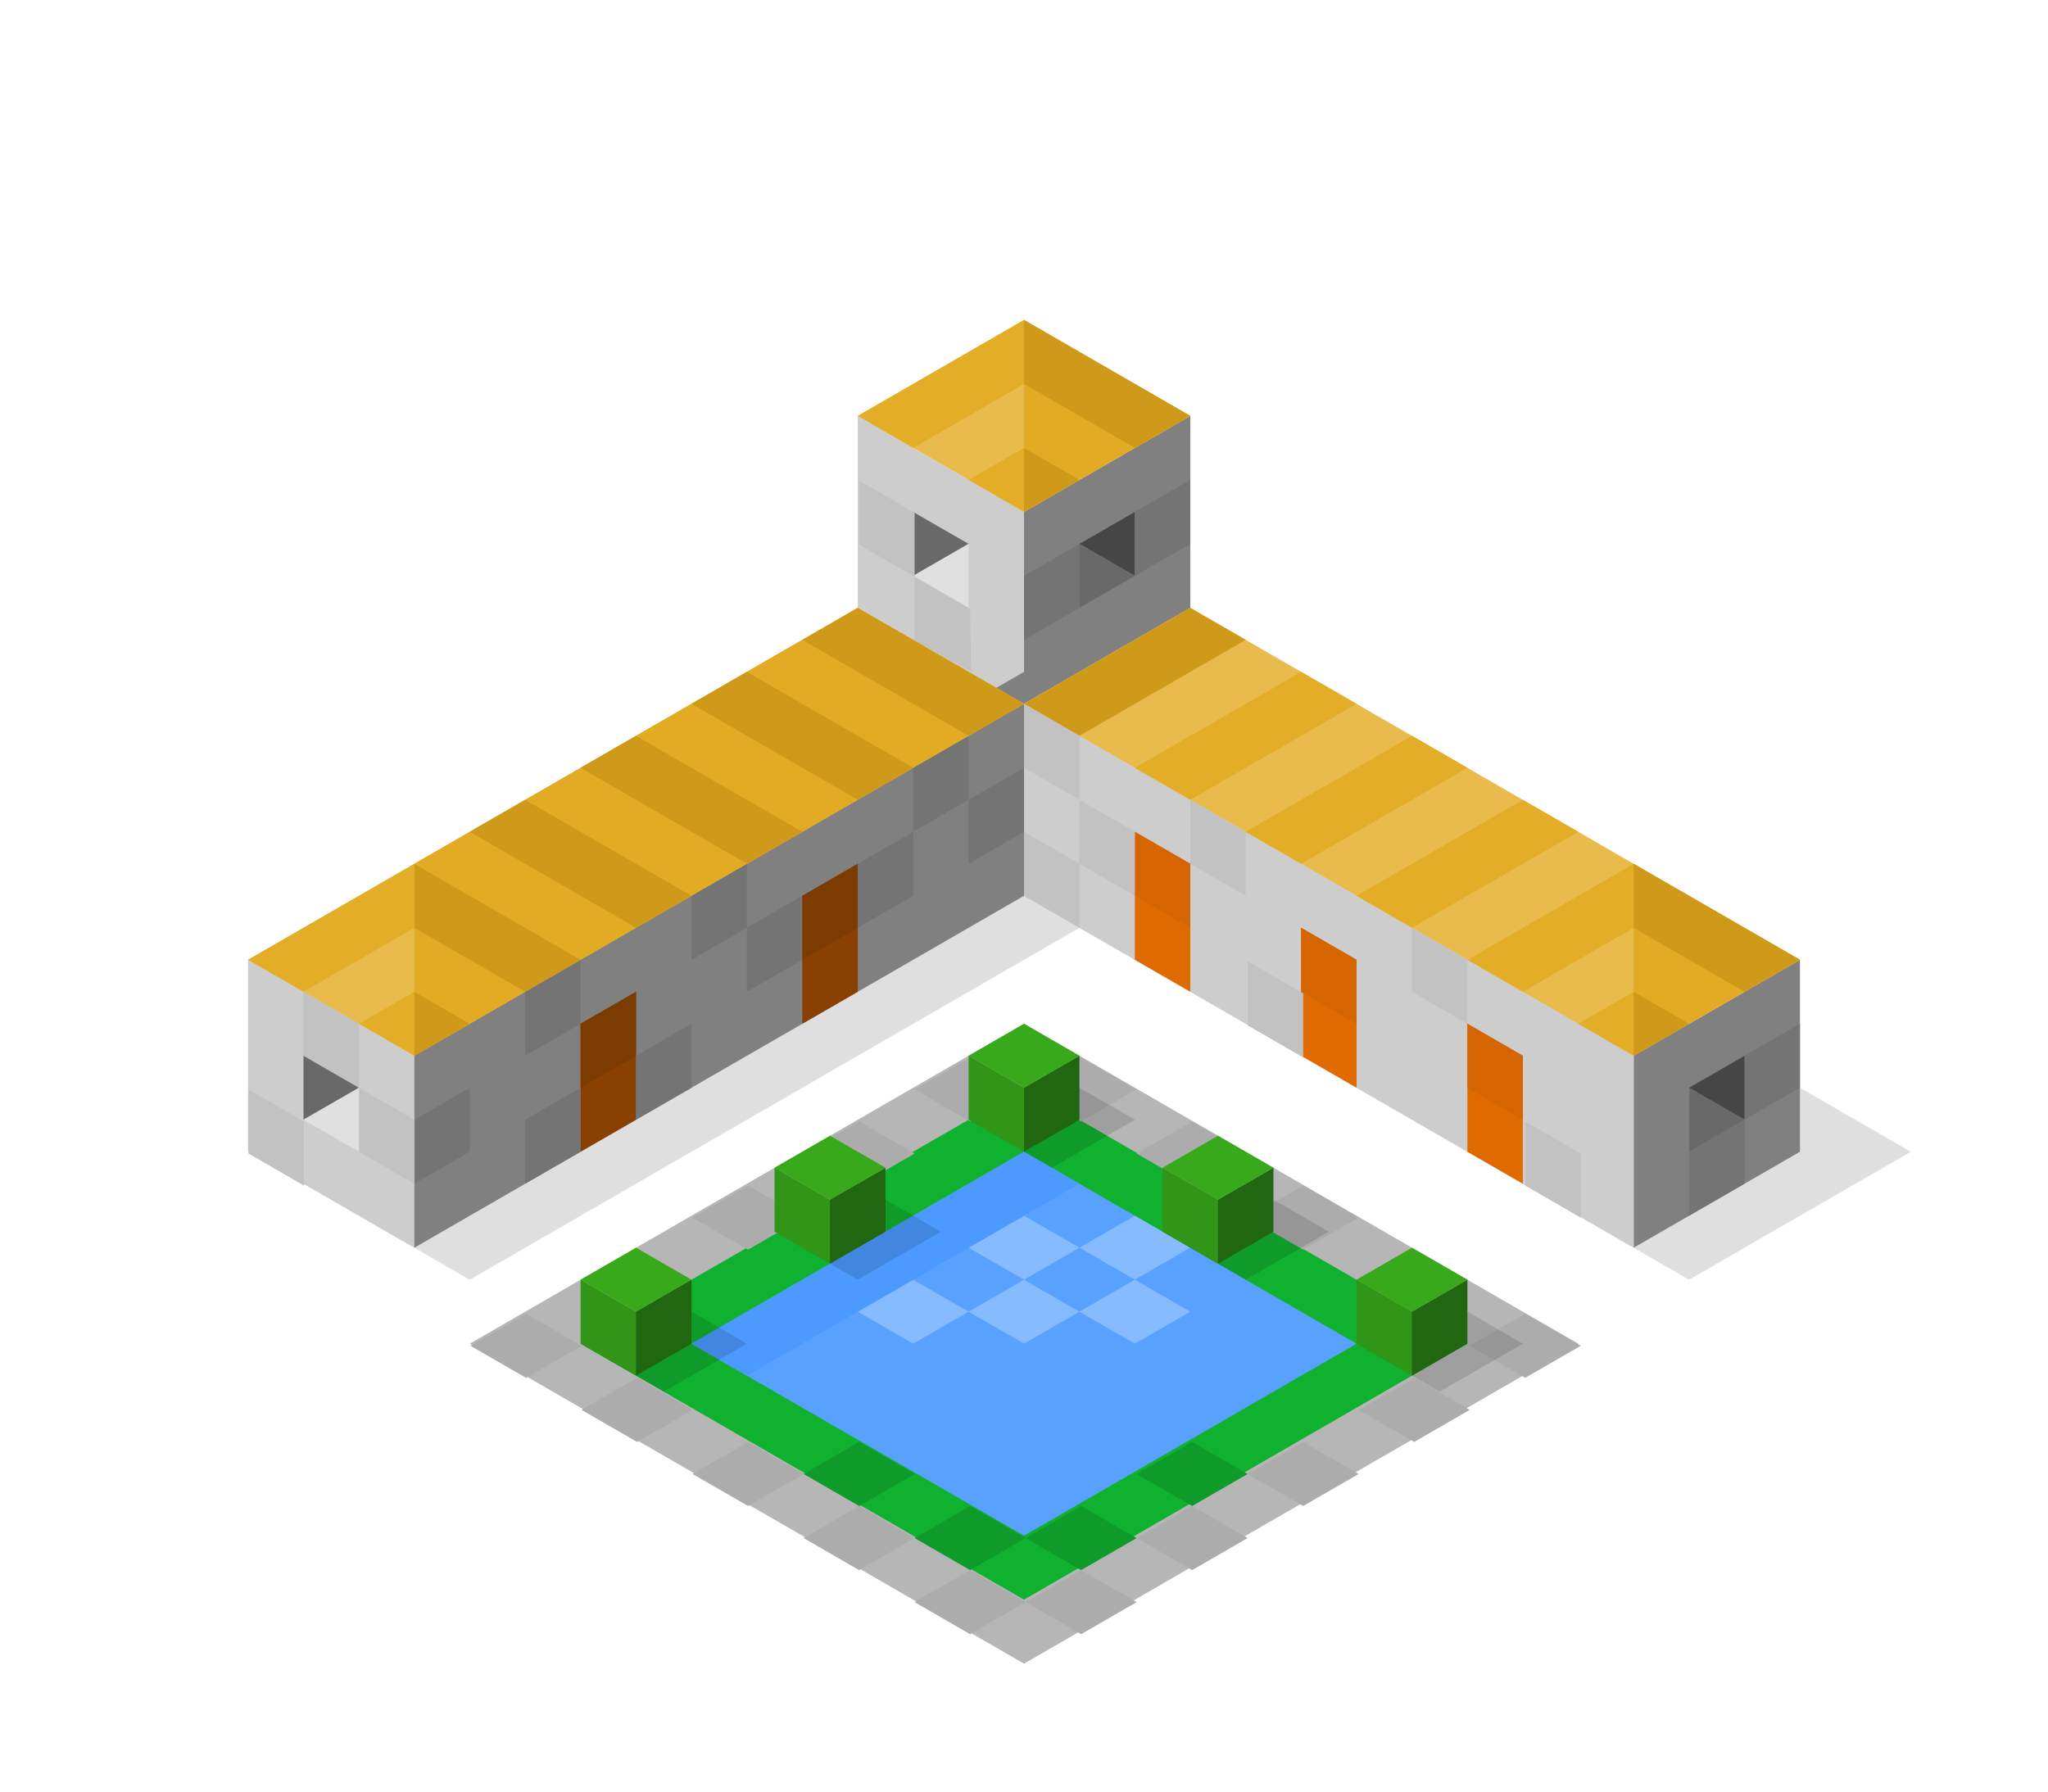 <?xml version="1.0" encoding="UTF-8" standalone="no"?>
<!-- Created with Inkscape (http://www.inkscape.org/) -->

<svg
   xmlns:dc="http://purl.org/dc/elements/1.1/"
   xmlns:cc="http://creativecommons.org/ns#"
   xmlns:rdf="http://www.w3.org/1999/02/22-rdf-syntax-ns#"
   xmlns:svg="http://www.w3.org/2000/svg"
   xmlns="http://www.w3.org/2000/svg"
   xmlns:sodipodi="http://sodipodi.sourceforge.net/DTD/sodipodi-0.dtd"
   xmlns:inkscape="http://www.inkscape.org/namespaces/inkscape"
   width="160"
   height="140"
   viewBox="0 0 42.333 37.042"
   version="1.1"
   id="svg8"
   inkscape:version="0.92.1 r15371"
   sodipodi:docname="camp.svg">
  <defs
     id="defs2" />
  <sodipodi:namedview
     id="base"
     pagecolor="#ffffff"
     bordercolor="#666666"
     borderopacity="1.0"
     inkscape:pageopacity="0.0"
     inkscape:pageshadow="2"
     inkscape:zoom="2.8284271"
     inkscape:cx="106.00253"
     inkscape:cy="77.884355"
     inkscape:document-units="px"
     inkscape:current-layer="layer1"
     showgrid="true"
     units="px"
     inkscape:pagecheckerboard="true"
     inkscape:window-width="1366"
     inkscape:window-height="704"
     inkscape:window-x="0"
     inkscape:window-y="27"
     inkscape:window-maximized="1">
    <inkscape:grid
       type="axonomgrid"
       id="grid4487"
       units="px"
       empspacing="4"
       originx="21.167"
       originy="13.229"
       spacingy="0.661"
       gridanglex="30" />
  </sodipodi:namedview>
  <g
     inkscape:label="Layer 1"
     inkscape:groupmode="layer"
     id="layer1"
     transform="translate(0,-259.958)">
    <path
       style="fill:#b6b6b6;stroke:none;stroke-width:0.132;stroke-linecap:butt;stroke-linejoin:miter;stroke-opacity:1;font-variant-east_asian:normal;opacity:1;vector-effect:none;fill-opacity:1;stroke-miterlimit:4;stroke-dasharray:none;stroke-dashoffset:0"
       d="m 9.71,287.74 11.457,-6.615 11.457,6.615 -11.457,6.615 z"
       id="path9583"
       inkscape:connector-curvature="0" />
    <path
       style="fill:#10b12f;stroke:none;stroke-width:0.265px;stroke-linecap:butt;stroke-linejoin:miter;stroke-opacity:1;font-variant-east_asian:normal;opacity:1;vector-effect:none;fill-opacity:1;stroke-miterlimit:4;stroke-dasharray:none;stroke-dashoffset:0"
       d="m 12.001,287.74 9.165,-5.292 9.165,5.292 -9.165,5.292 z"
       id="path7770"
       inkscape:connector-curvature="0" />
    <path
       style="fill:#000000;stroke:none;stroke-width:0.265px;stroke-linecap:butt;stroke-linejoin:miter;stroke-opacity:1;font-variant-east_asian:normal;opacity:1;vector-effect:none;fill-opacity:0.125;stroke-miterlimit:4;stroke-dasharray:none;stroke-dashoffset:0"
       d="m 5.127,283.771 4.583,2.646 12.602,-7.276 12.602,7.276 4.583,-2.646 -17.185,-9.922 z"
       id="path6935"
       inkscape:connector-curvature="0"
       sodipodi:nodetypes="ccccccc" />
    <path
       style="opacity:1;vector-effect:none;fill:#cdcdcd;fill-opacity:1;stroke:none;stroke-width:0.265px;stroke-linecap:butt;stroke-linejoin:miter;stroke-miterlimit:4;stroke-dasharray:none;stroke-dashoffset:0;stroke-opacity:1"
       d="m 5.127,283.771 3.437,1.984 0,-3.969 -3.437,-1.984 z"
       id="path5187"
       inkscape:connector-curvature="0"
       sodipodi:nodetypes="ccccc" />
    <path
       sodipodi:nodetypes="ccccc"
       inkscape:connector-curvature="0"
       id="path5194"
       d="m 17.73,272.526 3.437,1.984 v -3.969 l -3.437,-1.984 z"
       style="opacity:1;vector-effect:none;fill:#cdcdcd;fill-opacity:1;stroke:none;stroke-width:0.265px;stroke-linecap:butt;stroke-linejoin:miter;stroke-miterlimit:4;stroke-dasharray:none;stroke-dashoffset:0;stroke-opacity:1" />
    <path
       sodipodi:nodetypes="ccccc"
       inkscape:connector-curvature="0"
       id="path5205"
       d="m 21.167,278.479 -12.602,7.276 v -4.63 l 12.602,-7.276 z"
       style="opacity:1;vector-effect:none;fill:#808080;fill-opacity:1;stroke:none;stroke-width:0.265px;stroke-linecap:butt;stroke-linejoin:miter;stroke-miterlimit:4;stroke-dasharray:none;stroke-dashoffset:0;stroke-opacity:1" />
    <path
       style="opacity:1;vector-effect:none;fill:#808080;fill-opacity:1;stroke:none;stroke-width:0.265px;stroke-linecap:butt;stroke-linejoin:miter;stroke-miterlimit:4;stroke-dasharray:none;stroke-dashoffset:0;stroke-opacity:1"
       d="m 37.206,283.771 -3.437,1.984 0,-3.969 3.437,-1.984 z"
       id="path5212"
       inkscape:connector-curvature="0"
       sodipodi:nodetypes="ccccc" />
    <path
       style="opacity:1;vector-effect:none;fill:#808080;fill-opacity:1;stroke:none;stroke-width:0.265px;stroke-linecap:butt;stroke-linejoin:miter;stroke-miterlimit:4;stroke-dasharray:none;stroke-dashoffset:0;stroke-opacity:1"
       d="m 24.604,272.526 -3.437,1.984 0,-3.969 3.437,-1.984 z"
       id="path5214"
       inkscape:connector-curvature="0"
       sodipodi:nodetypes="ccccc" />
    <g
       id="g10028">
      <path
         sodipodi:nodetypes="cccc"
         inkscape:connector-curvature="0"
         id="path5599"
         d="m 18.875,270.542 1.146,0.661 -1.146,0.661 z"
         style="opacity:1;vector-effect:none;fill:#696969;fill-opacity:1;stroke:none;stroke-width:0.265px;stroke-linecap:butt;stroke-linejoin:miter;stroke-miterlimit:4;stroke-dasharray:none;stroke-dashoffset:0;stroke-opacity:1" />
      <path
         inkscape:connector-curvature="0"
         id="path5603"
         d="m 20.021,271.203 -1.146,0.661 1.146,0.661 z"
         style="opacity:1;vector-effect:none;fill:#e0e0e0;fill-opacity:1;stroke:none;stroke-width:0.265px;stroke-linecap:butt;stroke-linejoin:miter;stroke-miterlimit:4;stroke-dasharray:none;stroke-dashoffset:0;stroke-opacity:1" />
    </g>
    <g
       id="g10061">
      <path
         sodipodi:nodetypes="cccc"
         style="opacity:1;vector-effect:none;fill:#464646;fill-opacity:1;stroke:none;stroke-width:0.265px;stroke-linecap:butt;stroke-linejoin:miter;stroke-miterlimit:4;stroke-dasharray:none;stroke-dashoffset:0;stroke-opacity:1"
         d="m 23.458,270.542 -1.146,0.661 1.146,0.661 z"
         id="path5601"
         inkscape:connector-curvature="0" />
      <path
         style="opacity:1;vector-effect:none;fill:#696969;fill-opacity:1;stroke:none;stroke-width:0.265px;stroke-linecap:butt;stroke-linejoin:miter;stroke-miterlimit:4;stroke-dasharray:none;stroke-dashoffset:0;stroke-opacity:1"
         d="m 22.312,271.203 1.146,0.661 -1.146,0.661 z"
         id="path5605"
         inkscape:connector-curvature="0" />
    </g>
    <path
       sodipodi:nodetypes="ccccc"
       inkscape:connector-curvature="0"
       id="path6849"
       d="m 21.167,278.479 12.602,7.276 0,-3.969 -12.602,-7.276 z"
       style="opacity:1;vector-effect:none;fill:#cdcdcd;fill-opacity:1;stroke:none;stroke-width:0.265px;stroke-linecap:butt;stroke-linejoin:miter;stroke-miterlimit:4;stroke-dasharray:none;stroke-dashoffset:0;stroke-opacity:1" />
    <path
       sodipodi:nodetypes="ccccc"
       id="path6857"
       d="m 37.206,279.802 -3.437,1.984 -12.603,-7.276 3.437,-1.984 z"
       style="opacity:1;vector-effect:none;fill:#e9bb4c;fill-opacity:1;stroke:none;stroke-width:0.265px;stroke-linecap:butt;stroke-linejoin:miter;stroke-miterlimit:4;stroke-dasharray:none;stroke-dashoffset:0;stroke-opacity:1"
       inkscape:connector-curvature="0" />
    <path
       sodipodi:nodetypes="ccccc"
       id="path6863"
       d="m 6.273,280.464 1.146,0.661 12.602,-7.276 -1.146,-0.661 z"
       style="opacity:1;vector-effect:none;fill:#e9bb4c;fill-opacity:1;stroke:none;stroke-width:0.265px;stroke-linecap:butt;stroke-linejoin:miter;stroke-miterlimit:4;stroke-dasharray:none;stroke-dashoffset:0;stroke-opacity:1"
       inkscape:connector-curvature="0" />
    <path
       style="opacity:1;vector-effect:none;fill:#df6a00;fill-opacity:1;stroke:none;stroke-width:0.265px;stroke-linecap:butt;stroke-linejoin:miter;stroke-miterlimit:4;stroke-dasharray:none;stroke-dashoffset:0;stroke-opacity:1"
       d="m 30.332,283.771 0,-2.646 1.146,0.661 0,2.646 z"
       id="path7904"
       inkscape:connector-curvature="0"
       sodipodi:nodetypes="ccccc" />
    <path
       sodipodi:nodetypes="ccccc"
       inkscape:connector-curvature="0"
       id="path6910"
       d="m 26.895,281.786 0,-2.646 1.146,0.661 0,2.646 z"
       style="opacity:1;vector-effect:none;fill:#df6a00;fill-opacity:1;stroke:none;stroke-width:0.265px;stroke-linecap:butt;stroke-linejoin:miter;stroke-miterlimit:4;stroke-dasharray:none;stroke-dashoffset:0;stroke-opacity:1" />
    <path
       style="opacity:1;vector-effect:none;fill:#df6a00;fill-opacity:1;stroke:none;stroke-width:0.265px;stroke-linecap:butt;stroke-linejoin:miter;stroke-miterlimit:4;stroke-dasharray:none;stroke-dashoffset:0;stroke-opacity:1"
       d="m 23.458,279.802 0,-2.646 1.146,0.661 0,2.646 z"
       id="path6912"
       inkscape:connector-curvature="0"
       sodipodi:nodetypes="ccccc" />
    <path
       sodipodi:nodetypes="ccccc"
       inkscape:connector-curvature="0"
       id="path6914"
       d="m 17.73,280.464 v -2.646 l -1.146,0.661 v 2.646 z"
       style="opacity:1;vector-effect:none;fill:#894000;fill-opacity:1;stroke:none;stroke-width:0.265px;stroke-linecap:butt;stroke-linejoin:miter;stroke-miterlimit:4;stroke-dasharray:none;stroke-dashoffset:0;stroke-opacity:1" />
    <path
       sodipodi:nodetypes="ccccc"
       inkscape:connector-curvature="0"
       id="path6918"
       d="m 13.147,283.109 v -2.646 l -1.146,0.661 v 2.646 z"
       style="opacity:1;vector-effect:none;fill:#894000;fill-opacity:1;stroke:none;stroke-width:0.265px;stroke-linecap:butt;stroke-linejoin:miter;stroke-miterlimit:4;stroke-dasharray:none;stroke-dashoffset:0;stroke-opacity:1" />
    <path
       inkscape:connector-curvature="0"
       id="path6955"
       d="m 21.167,274.51 3.437,-1.984 1.146,0.661 -3.437,1.984 z"
       style="opacity:1;vector-effect:none;fill:#cf9a1a;fill-opacity:1;stroke:none;stroke-width:0.265px;stroke-linecap:butt;stroke-linejoin:miter;stroke-miterlimit:4;stroke-dasharray:none;stroke-dashoffset:0;stroke-opacity:1;font-variant-east_asian:normal"
       sodipodi:nodetypes="ccccc" />
    <path
       style="opacity:1;vector-effect:none;fill:#c2c2c2;fill-opacity:1;stroke:none;stroke-width:1px;stroke-linecap:butt;stroke-linejoin:miter;stroke-miterlimit:4;stroke-dasharray:none;stroke-dashoffset:0;stroke-opacity:1"
       d="m 67.01,37.5 v 5 l 4.33,2.5 v -5 z m 4.33,7.5 v 5 L 75.746,52.37 75.67,47.5 Z m 25.98,30 v 5 l 4.33,2.5 v -5 z M 19.379,85 v 5 l 4.33,2.5 v -5 z m 99.592,2.5 v 5 l 4.33,2.5 v -5 z"
       transform="matrix(0.265,0,0,0.265,0,259.958)"
       id="path7660"
       inkscape:connector-curvature="0"
       sodipodi:nodetypes="ccccccccccccccccccccccccc" />
    <path
       style="opacity:1;vector-effect:none;fill:#747474;fill-opacity:1;stroke:none;stroke-width:0.265px;stroke-linecap:butt;stroke-linejoin:miter;stroke-miterlimit:4;stroke-dasharray:none;stroke-dashoffset:0;stroke-opacity:1"
       d="m 24.604,269.88 -1.146,0.661 v 1.323 l 1.146,-0.661 z m -2.291,1.323 -1.146,0.661 v 1.323 l 1.146,-0.661 z m -1.146,4.63 -1.146,0.661 v 1.323 l 1.146,-0.661 z m -4.583,2.646 -1.146,0.661 v 1.323 l 1.146,-0.661 z m 20.622,2.646 -1.146,0.661 v 1.323 l 1.146,-0.661 z m -27.496,1.323 -1.146,0.661 v 1.323 l 1.146,-0.661 z"
       id="path7705"
       inkscape:connector-curvature="0" />
    <path
       style="opacity:1;vector-effect:none;fill:#58a1ff;fill-opacity:1;stroke:none;stroke-width:0.132;stroke-linecap:butt;stroke-linejoin:miter;stroke-miterlimit:4;stroke-dasharray:none;stroke-dashoffset:0;stroke-opacity:1"
       d="m 21.167,283.771 -6.874,3.969 6.874,3.969 6.874,-3.969 z"
       id="path4675"
       inkscape:connector-curvature="0"
       sodipodi:nodetypes="ccccc" />
    <path
       style="fill:#87bbff;stroke:none;stroke-width:0.132;stroke-linecap:butt;stroke-linejoin:miter;stroke-opacity:1;fill-opacity:1;font-variant-east_asian:normal;opacity:1;vector-effect:none;stroke-miterlimit:4;stroke-dasharray:none;stroke-dashoffset:0"
       d="m 17.73,287.078 1.146,0.661 1.146,-0.661 -1.146,-0.661 z"
       id="path7022"
       inkscape:connector-curvature="0" />
    <path
       inkscape:connector-curvature="0"
       id="path7038"
       d="m 20.021,287.078 1.146,0.661 1.146,-0.661 -1.146,-0.661 z"
       style="opacity:1;vector-effect:none;fill:#87bbff;fill-opacity:1;stroke:none;stroke-width:0.132;stroke-linecap:butt;stroke-linejoin:miter;stroke-miterlimit:4;stroke-dasharray:none;stroke-dashoffset:0;stroke-opacity:1" />
    <path
       inkscape:transform-center-y="-1.0252605"
       inkscape:transform-center-x="1.0252605"
       style="opacity:1;vector-effect:none;fill:#87bbff;fill-opacity:1;stroke:none;stroke-width:0.132;stroke-linecap:butt;stroke-linejoin:miter;stroke-miterlimit:4;stroke-dasharray:none;stroke-dashoffset:0;stroke-opacity:1"
       d="m 20.021,285.755 1.146,0.661 1.146,-0.661 -1.146,-0.661 z"
       id="path7044"
       inkscape:connector-curvature="0" />
    <path
       inkscape:connector-curvature="0"
       id="path7046"
       d="m 22.312,287.078 1.146,0.661 1.146,-0.661 -1.146,-0.661 z"
       style="opacity:1;vector-effect:none;fill:#87bbff;fill-opacity:1;stroke:none;stroke-width:0.132;stroke-linecap:butt;stroke-linejoin:miter;stroke-miterlimit:4;stroke-dasharray:none;stroke-dashoffset:0;stroke-opacity:1"
       inkscape:transform-center-x="1.0252605"
       inkscape:transform-center-y="-1.0252605" />
    <path
       inkscape:transform-center-y="-1.0252605"
       inkscape:transform-center-x="1.0252605"
       style="opacity:1;vector-effect:none;fill:#87bbff;fill-opacity:1;stroke:none;stroke-width:0.132;stroke-linecap:butt;stroke-linejoin:miter;stroke-miterlimit:4;stroke-dasharray:none;stroke-dashoffset:0;stroke-opacity:1"
       d="m 22.312,285.755 1.146,0.661 1.146,-0.661 -1.146,-0.661 z"
       id="path7050"
       inkscape:connector-curvature="0" />
    <path
       style="opacity:1;vector-effect:none;fill:#0e9b2a;fill-opacity:1;stroke:none;stroke-width:1px;stroke-linecap:butt;stroke-linejoin:miter;stroke-miterlimit:4;stroke-dasharray:none;stroke-dashoffset:0;stroke-opacity:1"
       d="M 67.01 112.5 L 62.68 115 L 67.01 117.5 L 71.34 115 L 67.01 112.5 z M 92.99 112.5 L 88.66 115 L 92.99 117.5 L 97.32 115 L 92.99 112.5 z M 75.67 117.5 L 71.34 120 L 75.67 122.5 L 80 120 L 75.67 117.5 z M 80 120 L 84.33 122.5 L 88.66 120 L 84.33 117.5 L 80 120 z "
       transform="matrix(0.265,0,0,0.265,0,259.958)"
       id="path7738" />
    <path
       style="fill:#4c9aff;stroke:none;stroke-width:0.132;stroke-linecap:butt;stroke-linejoin:miter;stroke-opacity:1;fill-opacity:1;font-variant-east_asian:normal;opacity:1;vector-effect:none;stroke-miterlimit:4;stroke-dasharray:none;stroke-dashoffset:0"
       d="m 14.293,287.74 1.146,0.661 6.874,-3.969 -1.146,-0.661 z"
       id="path7788"
       inkscape:connector-curvature="0" />
    <path
       style="fill:#acacac;fill-opacity:1;stroke:none;stroke-width:1px;stroke-linecap:butt;stroke-linejoin:miter;stroke-opacity:1"
       d="M 75.67 82.5 L 71.34 85 L 75.67 87.5 L 80 85 L 75.67 82.5 z M 80 85 L 84.33 87.5 L 88.66 85 L 84.33 82.5 L 80 85 z M 67.01 87.5 L 62.68 90 L 67.01 92.5 L 71.34 90 L 67.01 87.5 z M 92.99 87.5 L 88.66 90 L 92.99 92.5 L 97.32 90 L 92.99 87.5 z M 58.35 92.5 L 54.02 95 L 58.35 97.5 L 62.68 95 L 58.35 92.5 z M 101.65 92.5 L 97.32 95 L 101.65 97.5 L 105.98 95 L 101.65 92.5 z M 41.029 102.5 L 36.699 105 L 41.029 107.5 L 45.359 105 L 41.029 102.5 z M 118.971 102.5 L 114.641 105 L 118.971 107.5 L 123.301 105 L 118.971 102.5 z M 49.689 107.5 L 45.359 110 L 49.689 112.5 L 54.02 110 L 49.689 107.5 z M 110.311 107.5 L 105.98 110 L 110.311 112.5 L 114.641 110 L 110.311 107.5 z M 58.35 112.5 L 54.02 115 L 58.35 117.5 L 62.68 115 L 58.35 112.5 z M 101.65 112.5 L 97.32 115 L 101.65 117.5 L 105.98 115 L 101.65 112.5 z M 67.01 117.5 L 62.68 120 L 67.01 122.5 L 71.34 120 L 67.01 117.5 z M 92.99 117.5 L 88.66 120 L 92.99 122.5 L 97.32 120 L 92.99 117.5 z M 75.67 122.5 L 71.34 125 L 75.67 127.5 L 80 125 L 75.67 122.5 z M 80 125 L 84.33 127.5 L 88.66 125 L 84.33 122.5 L 80 125 z "
       transform="matrix(0.265,0,0,0.265,0,259.958)"
       id="path9617" />
    <g
       id="g8486"
       transform="translate(-1.146,0.661)">
      <path
         inkscape:connector-curvature="0"
         id="path8455"
         d="m 29.186,287.078 1.719,0.992 1.719,-0.992 -1.719,-0.992 z"
         style="opacity:1;vector-effect:none;fill:#000000;fill-opacity:0.125;stroke:none;stroke-width:0.265px;stroke-linecap:butt;stroke-linejoin:miter;stroke-miterlimit:4;stroke-dasharray:none;stroke-dashoffset:0;stroke-opacity:1" />
      <g
         transform="translate(15.166,0.661)"
         id="g8412">
        <path
           style="opacity:1;vector-effect:none;fill:#319518;fill-opacity:1;stroke:none;stroke-width:0.265px;stroke-linecap:butt;stroke-linejoin:miter;stroke-miterlimit:4;stroke-dasharray:none;stroke-dashoffset:0;stroke-opacity:1"
           d="m 15.166,287.078 -1.146,-0.661 v -1.323 l 1.146,0.661 z"
           id="path4516"
           inkscape:connector-curvature="0"
           sodipodi:nodetypes="ccccc" />
        <path
           sodipodi:nodetypes="ccccc"
           inkscape:connector-curvature="0"
           id="path4534"
           d="m 15.166,287.078 1.146,-0.661 v -1.323 l -1.146,0.661 z"
           style="opacity:1;vector-effect:none;fill:#216610;fill-opacity:1;stroke:none;stroke-width:0.265px;stroke-linecap:butt;stroke-linejoin:miter;stroke-miterlimit:4;stroke-dasharray:none;stroke-dashoffset:0;stroke-opacity:1" />
        <path
           style="opacity:1;vector-effect:none;fill:#38a91b;fill-opacity:1;stroke:none;stroke-width:0.265px;stroke-linecap:butt;stroke-linejoin:miter;stroke-miterlimit:4;stroke-dasharray:none;stroke-dashoffset:0;stroke-opacity:1"
           d="m 15.166,285.755 -1.146,-0.661 1.146,-0.661 1.146,0.661 z"
           id="path4540"
           inkscape:connector-curvature="0"
           sodipodi:nodetypes="ccccc" />
      </g>
    </g>
    <g
       transform="translate(-5.156,-1.654)"
       id="g8498">
      <path
         style="opacity:1;vector-effect:none;fill:#000000;fill-opacity:0.125;stroke:none;stroke-width:0.265px;stroke-linecap:butt;stroke-linejoin:miter;stroke-miterlimit:4;stroke-dasharray:none;stroke-dashoffset:0;stroke-opacity:1"
         d="m 29.186,287.078 1.719,0.992 1.719,-0.992 -1.719,-0.992 z"
         id="path8488"
         inkscape:connector-curvature="0" />
      <g
         id="g8496"
         transform="translate(15.166,0.661)">
        <path
           sodipodi:nodetypes="ccccc"
           inkscape:connector-curvature="0"
           id="path8490"
           d="m 15.166,287.078 -1.146,-0.661 v -1.323 l 1.146,0.661 z"
           style="opacity:1;vector-effect:none;fill:#319518;fill-opacity:1;stroke:none;stroke-width:0.265px;stroke-linecap:butt;stroke-linejoin:miter;stroke-miterlimit:4;stroke-dasharray:none;stroke-dashoffset:0;stroke-opacity:1" />
        <path
           style="opacity:1;vector-effect:none;fill:#216610;fill-opacity:1;stroke:none;stroke-width:0.265px;stroke-linecap:butt;stroke-linejoin:miter;stroke-miterlimit:4;stroke-dasharray:none;stroke-dashoffset:0;stroke-opacity:1"
           d="m 15.166,287.078 1.146,-0.661 v -1.323 l -1.146,0.661 z"
           id="path8492"
           inkscape:connector-curvature="0"
           sodipodi:nodetypes="ccccc" />
        <path
           sodipodi:nodetypes="ccccc"
           inkscape:connector-curvature="0"
           id="path8494"
           d="m 15.166,285.755 -1.146,-0.661 1.146,-0.661 1.146,0.661 z"
           style="opacity:1;vector-effect:none;fill:#38a91b;fill-opacity:1;stroke:none;stroke-width:0.265px;stroke-linecap:butt;stroke-linejoin:miter;stroke-miterlimit:4;stroke-dasharray:none;stroke-dashoffset:0;stroke-opacity:1" />
      </g>
    </g>
    <g
       id="g8510"
       transform="translate(-9.165,-3.969)">
      <path
         inkscape:connector-curvature="0"
         id="path8500"
         d="m 29.186,287.078 1.719,0.992 1.719,-0.992 -1.719,-0.992 z"
         style="opacity:1;vector-effect:none;fill:#000000;fill-opacity:0.125;stroke:none;stroke-width:0.265px;stroke-linecap:butt;stroke-linejoin:miter;stroke-miterlimit:4;stroke-dasharray:none;stroke-dashoffset:0;stroke-opacity:1" />
      <g
         transform="translate(15.166,0.661)"
         id="g8508">
        <path
           style="opacity:1;vector-effect:none;fill:#319518;fill-opacity:1;stroke:none;stroke-width:0.265px;stroke-linecap:butt;stroke-linejoin:miter;stroke-miterlimit:4;stroke-dasharray:none;stroke-dashoffset:0;stroke-opacity:1"
           d="m 15.166,287.078 -1.146,-0.661 v -1.323 l 1.146,0.661 z"
           id="path8502"
           inkscape:connector-curvature="0"
           sodipodi:nodetypes="ccccc" />
        <path
           sodipodi:nodetypes="ccccc"
           inkscape:connector-curvature="0"
           id="path8504"
           d="m 15.166,287.078 1.146,-0.661 v -1.323 l -1.146,0.661 z"
           style="opacity:1;vector-effect:none;fill:#216610;fill-opacity:1;stroke:none;stroke-width:0.265px;stroke-linecap:butt;stroke-linejoin:miter;stroke-miterlimit:4;stroke-dasharray:none;stroke-dashoffset:0;stroke-opacity:1" />
        <path
           style="opacity:1;vector-effect:none;fill:#38a91b;fill-opacity:1;stroke:none;stroke-width:0.265px;stroke-linecap:butt;stroke-linejoin:miter;stroke-miterlimit:4;stroke-dasharray:none;stroke-dashoffset:0;stroke-opacity:1"
           d="m 15.166,285.755 -1.146,-0.661 1.146,-0.661 1.146,0.661 z"
           id="path8506"
           inkscape:connector-curvature="0"
           sodipodi:nodetypes="ccccc" />
      </g>
    </g>
    <g
       transform="translate(-13.175,-1.654)"
       id="g8522">
      <path
         style="opacity:1;vector-effect:none;fill:#000000;fill-opacity:0.125;stroke:none;stroke-width:0.265px;stroke-linecap:butt;stroke-linejoin:miter;stroke-miterlimit:4;stroke-dasharray:none;stroke-dashoffset:0;stroke-opacity:1"
         d="m 29.186,287.078 1.719,0.992 1.719,-0.992 -1.719,-0.992 z"
         id="path8512"
         inkscape:connector-curvature="0" />
      <g
         id="g8520"
         transform="translate(15.166,0.661)">
        <path
           sodipodi:nodetypes="ccccc"
           inkscape:connector-curvature="0"
           id="path8514"
           d="m 15.166,287.078 -1.146,-0.661 v -1.323 l 1.146,0.661 z"
           style="opacity:1;vector-effect:none;fill:#319518;fill-opacity:1;stroke:none;stroke-width:0.265px;stroke-linecap:butt;stroke-linejoin:miter;stroke-miterlimit:4;stroke-dasharray:none;stroke-dashoffset:0;stroke-opacity:1" />
        <path
           style="opacity:1;vector-effect:none;fill:#216610;fill-opacity:1;stroke:none;stroke-width:0.265px;stroke-linecap:butt;stroke-linejoin:miter;stroke-miterlimit:4;stroke-dasharray:none;stroke-dashoffset:0;stroke-opacity:1"
           d="m 15.166,287.078 1.146,-0.661 v -1.323 l -1.146,0.661 z"
           id="path8516"
           inkscape:connector-curvature="0"
           sodipodi:nodetypes="ccccc" />
        <path
           sodipodi:nodetypes="ccccc"
           inkscape:connector-curvature="0"
           id="path8518"
           d="m 15.166,285.755 -1.146,-0.661 1.146,-0.661 1.146,0.661 z"
           style="opacity:1;vector-effect:none;fill:#38a91b;fill-opacity:1;stroke:none;stroke-width:0.265px;stroke-linecap:butt;stroke-linejoin:miter;stroke-miterlimit:4;stroke-dasharray:none;stroke-dashoffset:0;stroke-opacity:1" />
      </g>
    </g>
    <g
       id="g8534"
       transform="translate(-17.185,0.661)">
      <path
         inkscape:connector-curvature="0"
         id="path8524"
         d="m 29.186,287.078 1.719,0.992 1.719,-0.992 -1.719,-0.992 z"
         style="opacity:1;vector-effect:none;fill:#000000;fill-opacity:0.125;stroke:none;stroke-width:0.265px;stroke-linecap:butt;stroke-linejoin:miter;stroke-miterlimit:4;stroke-dasharray:none;stroke-dashoffset:0;stroke-opacity:1" />
      <g
         transform="translate(15.166,0.661)"
         id="g8532">
        <path
           style="opacity:1;vector-effect:none;fill:#319518;fill-opacity:1;stroke:none;stroke-width:0.265px;stroke-linecap:butt;stroke-linejoin:miter;stroke-miterlimit:4;stroke-dasharray:none;stroke-dashoffset:0;stroke-opacity:1"
           d="m 15.166,287.078 -1.146,-0.661 v -1.323 l 1.146,0.661 z"
           id="path8526"
           inkscape:connector-curvature="0"
           sodipodi:nodetypes="ccccc" />
        <path
           sodipodi:nodetypes="ccccc"
           inkscape:connector-curvature="0"
           id="path8528"
           d="m 15.166,287.078 1.146,-0.661 v -1.323 l -1.146,0.661 z"
           style="opacity:1;vector-effect:none;fill:#216610;fill-opacity:1;stroke:none;stroke-width:0.265px;stroke-linecap:butt;stroke-linejoin:miter;stroke-miterlimit:4;stroke-dasharray:none;stroke-dashoffset:0;stroke-opacity:1" />
        <path
           style="opacity:1;vector-effect:none;fill:#38a91b;fill-opacity:1;stroke:none;stroke-width:0.265px;stroke-linecap:butt;stroke-linejoin:miter;stroke-miterlimit:4;stroke-dasharray:none;stroke-dashoffset:0;stroke-opacity:1"
           d="m 15.166,285.755 -1.146,-0.661 1.146,-0.661 1.146,0.661 z"
           id="path8530"
           inkscape:connector-curvature="0"
           sodipodi:nodetypes="ccccc" />
      </g>
    </g>
    <path
       inkscape:connector-curvature="0"
       style="opacity:1;vector-effect:none;fill:#e9bb4c;fill-opacity:1;stroke:none;stroke-width:0.265px;stroke-linecap:butt;stroke-linejoin:miter;stroke-miterlimit:4;stroke-dasharray:none;stroke-dashoffset:0;stroke-opacity:1"
       d="m 5.127,279.802 3.437,1.984 12.603,-7.276 -3.437,-1.984 z"
       id="path6855"
       sodipodi:nodetypes="ccccc" />
    <path
       style="opacity:1;vector-effect:none;fill:#d56500;fill-opacity:1;stroke:none;stroke-width:0.265px;stroke-linecap:butt;stroke-linejoin:miter;stroke-miterlimit:4;stroke-dasharray:none;stroke-dashoffset:0;stroke-opacity:1"
       d="m 23.458,277.156 1.146,0.661 v 1.323 l -1.146,-0.661 z"
       id="path4717"
       inkscape:connector-curvature="0"
       sodipodi:nodetypes="ccccc" />
    <path
       sodipodi:nodetypes="ccccc"
       inkscape:connector-curvature="0"
       id="path9677"
       d="m 26.895,279.141 1.146,0.661 v 1.323 l -1.146,-0.661 z"
       style="opacity:1;vector-effect:none;fill:#d56500;fill-opacity:1;stroke:none;stroke-width:0.265px;stroke-linecap:butt;stroke-linejoin:miter;stroke-miterlimit:4;stroke-dasharray:none;stroke-dashoffset:0;stroke-opacity:1" />
    <path
       style="opacity:1;vector-effect:none;fill:#d56500;fill-opacity:1;stroke:none;stroke-width:0.265px;stroke-linecap:butt;stroke-linejoin:miter;stroke-miterlimit:4;stroke-dasharray:none;stroke-dashoffset:0;stroke-opacity:1"
       d="m 30.332,281.125 1.146,0.661 v 1.323 l -1.146,-0.661 z"
       id="path9679"
       inkscape:connector-curvature="0"
       sodipodi:nodetypes="ccccc" />
    <path
       style="opacity:1;vector-effect:none;fill:#7c3b00;fill-opacity:1;stroke:none;stroke-width:0.265px;stroke-linecap:butt;stroke-linejoin:miter;stroke-miterlimit:4;stroke-dasharray:none;stroke-dashoffset:0;stroke-opacity:1"
       d="m 17.73,279.141 -10e-7,-1.323 -1.146,0.661 1e-6,1.323 z"
       id="path9681"
       inkscape:connector-curvature="0"
       sodipodi:nodetypes="ccccc" />
    <path
       sodipodi:nodetypes="ccccc"
       inkscape:connector-curvature="0"
       id="path9683"
       d="m 13.147,281.786 -10e-7,-1.323 -1.146,0.661 10e-7,1.323 z"
       style="opacity:1;vector-effect:none;fill:#7c3b00;fill-opacity:1;stroke:none;stroke-width:0.265px;stroke-linecap:butt;stroke-linejoin:miter;stroke-miterlimit:4;stroke-dasharray:none;stroke-dashoffset:0;stroke-opacity:1" />
    <path
       style="fill:#c2c2c2;stroke:none;stroke-width:0.265px;stroke-linecap:butt;stroke-linejoin:miter;stroke-opacity:1;font-variant-east_asian:normal;opacity:1;vector-effect:none;fill-opacity:1;stroke-miterlimit:4;stroke-dasharray:none;stroke-dashoffset:0"
       d="m 29.186,280.464 1.146,0.661 v -1.323 l -1.146,-0.661 z"
       id="path9685"
       inkscape:connector-curvature="0" />
    <path
       inkscape:connector-curvature="0"
       id="path9701"
       d="m 24.604,277.818 1.146,0.661 v -1.323 l -1.146,-0.661 z"
       style="opacity:1;vector-effect:none;fill:#c2c2c2;fill-opacity:1;stroke:none;stroke-width:0.265px;stroke-linecap:butt;stroke-linejoin:miter;stroke-miterlimit:4;stroke-dasharray:none;stroke-dashoffset:0;stroke-opacity:1" />
    <path
       style="opacity:1;vector-effect:none;fill:#c2c2c2;fill-opacity:1;stroke:none;stroke-width:0.265px;stroke-linecap:butt;stroke-linejoin:miter;stroke-miterlimit:4;stroke-dasharray:none;stroke-dashoffset:0;stroke-opacity:1"
       d="m 22.312,277.818 1.146,0.661 v -1.323 l -1.146,-0.661 z"
       id="path9703"
       inkscape:connector-curvature="0" />
    <path
       inkscape:connector-curvature="0"
       id="path9705"
       d="m 36.06,284.432 -1.146,0.661 v -1.323 l 1.146,-0.661 z"
       style="opacity:1;vector-effect:none;fill:#747474;fill-opacity:1;stroke:none;stroke-width:0.265px;stroke-linecap:butt;stroke-linejoin:miter;stroke-miterlimit:4;stroke-dasharray:none;stroke-dashoffset:0;stroke-opacity:1" />
    <path
       style="opacity:1;vector-effect:none;fill:#c2c2c2;fill-opacity:1;stroke:none;stroke-width:0.265px;stroke-linecap:butt;stroke-linejoin:miter;stroke-miterlimit:4;stroke-dasharray:none;stroke-dashoffset:0;stroke-opacity:1"
       d="m 7.419,283.771 1.146,0.661 v -1.323 l -1.146,-0.661 z"
       id="path9730"
       inkscape:connector-curvature="0" />
    <path
       inkscape:connector-curvature="0"
       id="path9732"
       d="m 6.273,281.786 1.146,0.661 v -1.323 l -1.146,-0.661 z"
       style="opacity:1;vector-effect:none;fill:#c2c2c2;fill-opacity:1;stroke:none;stroke-width:0.265px;stroke-linecap:butt;stroke-linejoin:miter;stroke-miterlimit:4;stroke-dasharray:none;stroke-dashoffset:0;stroke-opacity:1" />
    <path
       style="opacity:1;vector-effect:none;fill:#747474;fill-opacity:1;stroke:none;stroke-width:0.265px;stroke-linecap:butt;stroke-linejoin:miter;stroke-miterlimit:4;stroke-dasharray:none;stroke-dashoffset:0;stroke-opacity:1"
       d="m 18.875,278.479 -1.146,0.661 v -1.323 l 1.146,-0.661 z"
       id="path9734"
       inkscape:connector-curvature="0" />
    <path
       inkscape:connector-curvature="0"
       id="path9736"
       d="m 15.438,279.141 -1.146,0.661 v -1.323 l 1.146,-0.661 z"
       style="opacity:1;vector-effect:none;fill:#747474;fill-opacity:1;stroke:none;stroke-width:0.265px;stroke-linecap:butt;stroke-linejoin:miter;stroke-miterlimit:4;stroke-dasharray:none;stroke-dashoffset:0;stroke-opacity:1" />
    <path
       style="opacity:1;vector-effect:none;fill:#747474;fill-opacity:1;stroke:none;stroke-width:0.265px;stroke-linecap:butt;stroke-linejoin:miter;stroke-miterlimit:4;stroke-dasharray:none;stroke-dashoffset:0;stroke-opacity:1"
       d="m 12.001,281.125 -1.146,0.661 v -1.323 l 1.146,-0.661 z"
       id="path9738"
       inkscape:connector-curvature="0" />
    <path
       inkscape:connector-curvature="0"
       id="path9740"
       d="m 14.293,282.448 -1.146,0.661 v -1.323 l 1.146,-0.661 z"
       style="opacity:1;vector-effect:none;fill:#747474;fill-opacity:1;stroke:none;stroke-width:0.265px;stroke-linecap:butt;stroke-linejoin:miter;stroke-miterlimit:4;stroke-dasharray:none;stroke-dashoffset:0;stroke-opacity:1" />
    <path
       inkscape:connector-curvature="0"
       id="path9742"
       d="m 20.021,276.495 -1.146,0.661 v -1.323 l 1.146,-0.661 z"
       style="opacity:1;vector-effect:none;fill:#747474;fill-opacity:1;stroke:none;stroke-width:0.265px;stroke-linecap:butt;stroke-linejoin:miter;stroke-miterlimit:4;stroke-dasharray:none;stroke-dashoffset:0;stroke-opacity:1" />
    <path
       inkscape:connector-curvature="0"
       id="path9744"
       d="m 21.167,275.833 1.146,0.661 v -1.323 l -1.146,-0.661 z"
       style="opacity:1;vector-effect:none;fill:#c2c2c2;fill-opacity:1;stroke:none;stroke-width:0.265px;stroke-linecap:butt;stroke-linejoin:miter;stroke-miterlimit:4;stroke-dasharray:none;stroke-dashoffset:0;stroke-opacity:1" />
    <path
       style="opacity:1;vector-effect:none;fill:#c2c2c2;fill-opacity:1;stroke:none;stroke-width:0.265px;stroke-linecap:butt;stroke-linejoin:miter;stroke-miterlimit:4;stroke-dasharray:none;stroke-dashoffset:0;stroke-opacity:1"
       d="m 21.167,278.479 1.146,0.661 v -1.323 l -1.146,-0.661 z"
       id="path9746"
       inkscape:connector-curvature="0" />
    <path
       inkscape:connector-curvature="0"
       id="path9748"
       d="m 12.001,283.771 -1.146,0.661 v -1.323 l 1.146,-0.661 z"
       style="opacity:1;vector-effect:none;fill:#747474;fill-opacity:1;stroke:none;stroke-width:0.265px;stroke-linecap:butt;stroke-linejoin:miter;stroke-miterlimit:4;stroke-dasharray:none;stroke-dashoffset:0;stroke-opacity:1" />
    <path
       style="fill:#e3ab24;stroke:none;stroke-width:0.265px;stroke-linecap:butt;stroke-linejoin:miter;stroke-opacity:1;font-variant-east_asian:normal;opacity:1;vector-effect:none;fill-opacity:1;stroke-miterlimit:4;stroke-dasharray:none;stroke-dashoffset:0"
       d="m 8.564,281.786 v -3.969 l 9.165,-5.292 3.437,1.984 z"
       id="path10008"
       inkscape:connector-curvature="0" />
    <path
       style="opacity:1;vector-effect:none;fill:#cf9a1a;fill-opacity:1;stroke:none;stroke-width:0.265px;stroke-linecap:butt;stroke-linejoin:miter;stroke-miterlimit:4;stroke-dasharray:none;stroke-dashoffset:0;stroke-opacity:1"
       d="m 8.564,281.786 1.146,-0.661 -1.146,-0.661 z"
       id="path9750"
       inkscape:connector-curvature="0"
       sodipodi:nodetypes="cccc" />
    <path
       sodipodi:nodetypes="ccccc"
       inkscape:connector-curvature="0"
       id="path9766"
       d="m 8.564,279.141 2.291,1.323 1.146,-0.661 -3.437,-1.984 z"
       style="opacity:1;vector-effect:none;fill:#cf9a1a;fill-opacity:1;stroke:none;stroke-width:0.265px;stroke-linecap:butt;stroke-linejoin:miter;stroke-miterlimit:4;stroke-dasharray:none;stroke-dashoffset:0;stroke-opacity:1" />
    <path
       style="opacity:1;vector-effect:none;fill:#cf9a1a;fill-opacity:1;stroke:none;stroke-width:0.265px;stroke-linecap:butt;stroke-linejoin:miter;stroke-miterlimit:4;stroke-dasharray:none;stroke-dashoffset:0;stroke-opacity:1"
       d="m 9.71,277.156 3.437,1.984 1.146,-0.661 -3.437,-1.984 z"
       id="path9768"
       inkscape:connector-curvature="0"
       sodipodi:nodetypes="ccccc" />
    <path
       sodipodi:nodetypes="ccccc"
       inkscape:connector-curvature="0"
       id="path9770"
       d="m 12.001,275.833 3.437,1.984 1.146,-0.661 -3.437,-1.984 z"
       style="opacity:1;vector-effect:none;fill:#cf9a1a;fill-opacity:1;stroke:none;stroke-width:0.265px;stroke-linecap:butt;stroke-linejoin:miter;stroke-miterlimit:4;stroke-dasharray:none;stroke-dashoffset:0;stroke-opacity:1" />
    <path
       style="opacity:1;vector-effect:none;fill:#cf9a1a;fill-opacity:1;stroke:none;stroke-width:0.265px;stroke-linecap:butt;stroke-linejoin:miter;stroke-miterlimit:4;stroke-dasharray:none;stroke-dashoffset:0;stroke-opacity:1"
       d="m 14.293,274.51 3.437,1.984 1.146,-0.661 -3.437,-1.984 z"
       id="path9772"
       inkscape:connector-curvature="0"
       sodipodi:nodetypes="ccccc" />
    <path
       sodipodi:nodetypes="ccccc"
       inkscape:connector-curvature="0"
       id="path9774"
       d="m 16.584,273.188 3.437,1.984 1.146,-0.661 -3.437,-1.984 z"
       style="opacity:1;vector-effect:none;fill:#cf9a1a;fill-opacity:1;stroke:none;stroke-width:0.265px;stroke-linecap:butt;stroke-linejoin:miter;stroke-miterlimit:4;stroke-dasharray:none;stroke-dashoffset:0;stroke-opacity:1" />
    <path
       style="opacity:1;vector-effect:none;fill:#e4ad27;fill-opacity:1;stroke:none;stroke-width:0.265px;stroke-linecap:butt;stroke-linejoin:miter;stroke-miterlimit:4;stroke-dasharray:none;stroke-dashoffset:0;stroke-opacity:1"
       d="m 28.041,274.51 -3.437,1.984 -1.146,-0.661 3.437,-1.984 z"
       id="path9776"
       inkscape:connector-curvature="0"
       sodipodi:nodetypes="ccccc" />
    <path
       sodipodi:nodetypes="ccccc"
       inkscape:connector-curvature="0"
       id="path9794"
       d="m 30.332,275.833 -3.437,1.984 -1.146,-0.661 3.437,-1.984 z"
       style="opacity:1;vector-effect:none;fill:#e4ad27;fill-opacity:1;stroke:none;stroke-width:0.265px;stroke-linecap:butt;stroke-linejoin:miter;stroke-miterlimit:4;stroke-dasharray:none;stroke-dashoffset:0;stroke-opacity:1" />
    <path
       style="opacity:1;vector-effect:none;fill:#e4ad27;fill-opacity:1;stroke:none;stroke-width:0.265px;stroke-linecap:butt;stroke-linejoin:miter;stroke-miterlimit:4;stroke-dasharray:none;stroke-dashoffset:0;stroke-opacity:1"
       d="m 32.623,277.156 -3.437,1.984 -1.146,-0.661 3.437,-1.984 z"
       id="path9796"
       inkscape:connector-curvature="0"
       sodipodi:nodetypes="ccccc" />
    <path
       sodipodi:nodetypes="ccccc"
       inkscape:connector-curvature="0"
       id="path9798"
       d="m 33.769,279.141 -2.291,1.323 -1.146,-0.661 3.437,-1.984 z"
       style="opacity:1;vector-effect:none;fill:#e4ad27;fill-opacity:1;stroke:none;stroke-width:0.265px;stroke-linecap:butt;stroke-linejoin:miter;stroke-miterlimit:4;stroke-dasharray:none;stroke-dashoffset:0;stroke-opacity:1" />
    <path
       style="opacity:1;vector-effect:none;fill:#e4ad27;fill-opacity:1;stroke:none;stroke-width:0.265px;stroke-linecap:butt;stroke-linejoin:miter;stroke-miterlimit:4;stroke-dasharray:none;stroke-dashoffset:0;stroke-opacity:1"
       d="m 33.769,281.786 -1.146,-0.661 1.146,-0.661 z"
       id="path9800"
       inkscape:connector-curvature="0"
       sodipodi:nodetypes="cccc" />
    <path
       inkscape:connector-curvature="0"
       style="opacity:1;vector-effect:none;fill:#e9bb4c;fill-opacity:1;stroke:none;stroke-width:0.265px;stroke-linecap:butt;stroke-linejoin:miter;stroke-miterlimit:4;stroke-dasharray:none;stroke-dashoffset:0;stroke-opacity:1"
       d="m 17.73,268.557 3.437,1.984 3.437,-1.984 -3.437,-1.984 z"
       id="path6468"
       sodipodi:nodetypes="ccccc" />
    <path
       style="opacity:1;vector-effect:none;fill:#e3ab24;fill-opacity:1;stroke:none;stroke-width:0.265px;stroke-linecap:butt;stroke-linejoin:miter;stroke-miterlimit:4;stroke-dasharray:none;stroke-dashoffset:0;stroke-opacity:1"
       d="m 21.167,266.573 3.437,1.984 -3.437,1.984 z"
       id="path9905"
       inkscape:connector-curvature="0"
       sodipodi:nodetypes="cccc" />
    <path
       sodipodi:nodetypes="ccccc"
       inkscape:connector-curvature="0"
       id="path9844"
       d="m 21.167,267.896 -2.291,1.323 -1.146,-0.661 3.437,-1.984 z"
       style="opacity:1;vector-effect:none;fill:#e4ad27;fill-opacity:1;stroke:none;stroke-width:0.265px;stroke-linecap:butt;stroke-linejoin:miter;stroke-miterlimit:4;stroke-dasharray:none;stroke-dashoffset:0;stroke-opacity:1" />
    <path
       style="opacity:1;vector-effect:none;fill:#cf9a1a;fill-opacity:1;stroke:none;stroke-width:0.265px;stroke-linecap:butt;stroke-linejoin:miter;stroke-miterlimit:4;stroke-dasharray:none;stroke-dashoffset:0;stroke-opacity:1"
       d="m 21.167,267.896 2.291,1.323 1.146,-0.661 -3.437,-1.984 z"
       id="path9848"
       inkscape:connector-curvature="0"
       sodipodi:nodetypes="ccccc" />
    <path
       style="opacity:1;vector-effect:none;fill:#e4ad27;fill-opacity:1;stroke:none;stroke-width:0.265px;stroke-linecap:butt;stroke-linejoin:miter;stroke-miterlimit:4;stroke-dasharray:none;stroke-dashoffset:0;stroke-opacity:1"
       d="m 20.021,269.88 1.146,-0.661 v 1.323 z"
       id="path9870"
       inkscape:connector-curvature="0" />
    <path
       inkscape:connector-curvature="0"
       id="path9912"
       d="m 22.312,269.88 -1.146,-0.661 v 1.323 z"
       style="opacity:1;vector-effect:none;fill:#cf9a1a;fill-opacity:1;stroke:none;stroke-width:0.265px;stroke-linecap:butt;stroke-linejoin:miter;stroke-miterlimit:4;stroke-dasharray:none;stroke-dashoffset:0;stroke-opacity:1" />
    <path
       style="opacity:1;vector-effect:none;fill:#e3ab24;fill-opacity:1;stroke:none;stroke-width:0.265px;stroke-linecap:butt;stroke-linejoin:miter;stroke-miterlimit:4;stroke-dasharray:none;stroke-dashoffset:0;stroke-opacity:1"
       d="m 33.769,277.818 3.437,1.984 -3.437,1.984 z"
       id="path9905-9"
       inkscape:connector-curvature="0"
       sodipodi:nodetypes="cccc" />
    <path
       style="opacity:1;vector-effect:none;fill:#cf9a1a;fill-opacity:1;stroke:none;stroke-width:0.265px;stroke-linecap:butt;stroke-linejoin:miter;stroke-miterlimit:4;stroke-dasharray:none;stroke-dashoffset:0;stroke-opacity:1"
       d="m 33.769,279.141 2.291,1.323 1.146,-0.661 -3.437,-1.984 z"
       id="path9848-3"
       inkscape:connector-curvature="0"
       sodipodi:nodetypes="ccccc" />
    <path
       inkscape:connector-curvature="0"
       id="path9912-6"
       d="m 34.915,281.125 -1.146,-0.661 v 1.323 z"
       style="opacity:1;vector-effect:none;fill:#cf9a1a;fill-opacity:1;stroke:none;stroke-width:0.265px;stroke-linecap:butt;stroke-linejoin:miter;stroke-miterlimit:4;stroke-dasharray:none;stroke-dashoffset:0;stroke-opacity:1" />
    <path
       style="opacity:1;vector-effect:none;fill:#e4ad27;fill-opacity:1;stroke:none;stroke-width:0.265px;stroke-linecap:butt;stroke-linejoin:miter;stroke-miterlimit:4;stroke-dasharray:none;stroke-dashoffset:0;stroke-opacity:1"
       d="m 8.564,279.141 -2.291,1.323 -1.146,-0.661 3.437,-1.984 z"
       id="path10004"
       inkscape:connector-curvature="0"
       sodipodi:nodetypes="ccccc" />
    <path
       inkscape:connector-curvature="0"
       id="path10006"
       d="m 7.419,281.125 1.146,-0.661 v 1.323 z"
       style="opacity:1;vector-effect:none;fill:#e4ad27;fill-opacity:1;stroke:none;stroke-width:0.265px;stroke-linecap:butt;stroke-linejoin:miter;stroke-miterlimit:4;stroke-dasharray:none;stroke-dashoffset:0;stroke-opacity:1" />
    <g
       id="g10057"
       transform="translate(-12.602,11.245)">
      <path
         style="opacity:1;vector-effect:none;fill:#696969;fill-opacity:1;stroke:none;stroke-width:0.265px;stroke-linecap:butt;stroke-linejoin:miter;stroke-miterlimit:4;stroke-dasharray:none;stroke-dashoffset:0;stroke-opacity:1"
         d="m 18.875,270.542 1.146,0.661 -1.146,0.661 z"
         id="path10053"
         inkscape:connector-curvature="0"
         sodipodi:nodetypes="cccc" />
      <path
         style="opacity:1;vector-effect:none;fill:#e0e0e0;fill-opacity:1;stroke:none;stroke-width:0.265px;stroke-linecap:butt;stroke-linejoin:miter;stroke-miterlimit:4;stroke-dasharray:none;stroke-dashoffset:0;stroke-opacity:1"
         d="m 20.021,271.203 -1.146,0.661 1.146,0.661 z"
         id="path10055"
         inkscape:connector-curvature="0" />
    </g>
    <g
       id="g10067"
       transform="translate(12.602,11.245)">
      <path
         inkscape:connector-curvature="0"
         id="path10063"
         d="m 23.458,270.542 -1.146,0.661 1.146,0.661 z"
         style="opacity:1;vector-effect:none;fill:#464646;fill-opacity:1;stroke:none;stroke-width:0.265px;stroke-linecap:butt;stroke-linejoin:miter;stroke-miterlimit:4;stroke-dasharray:none;stroke-dashoffset:0;stroke-opacity:1"
         sodipodi:nodetypes="cccc" />
      <path
         inkscape:connector-curvature="0"
         id="path10065"
         d="m 22.312,271.203 1.146,0.661 -1.146,0.661 z"
         style="opacity:1;vector-effect:none;fill:#696969;fill-opacity:1;stroke:none;stroke-width:0.265px;stroke-linecap:butt;stroke-linejoin:miter;stroke-miterlimit:4;stroke-dasharray:none;stroke-dashoffset:0;stroke-opacity:1" />
    </g>
  </g>
</svg>
